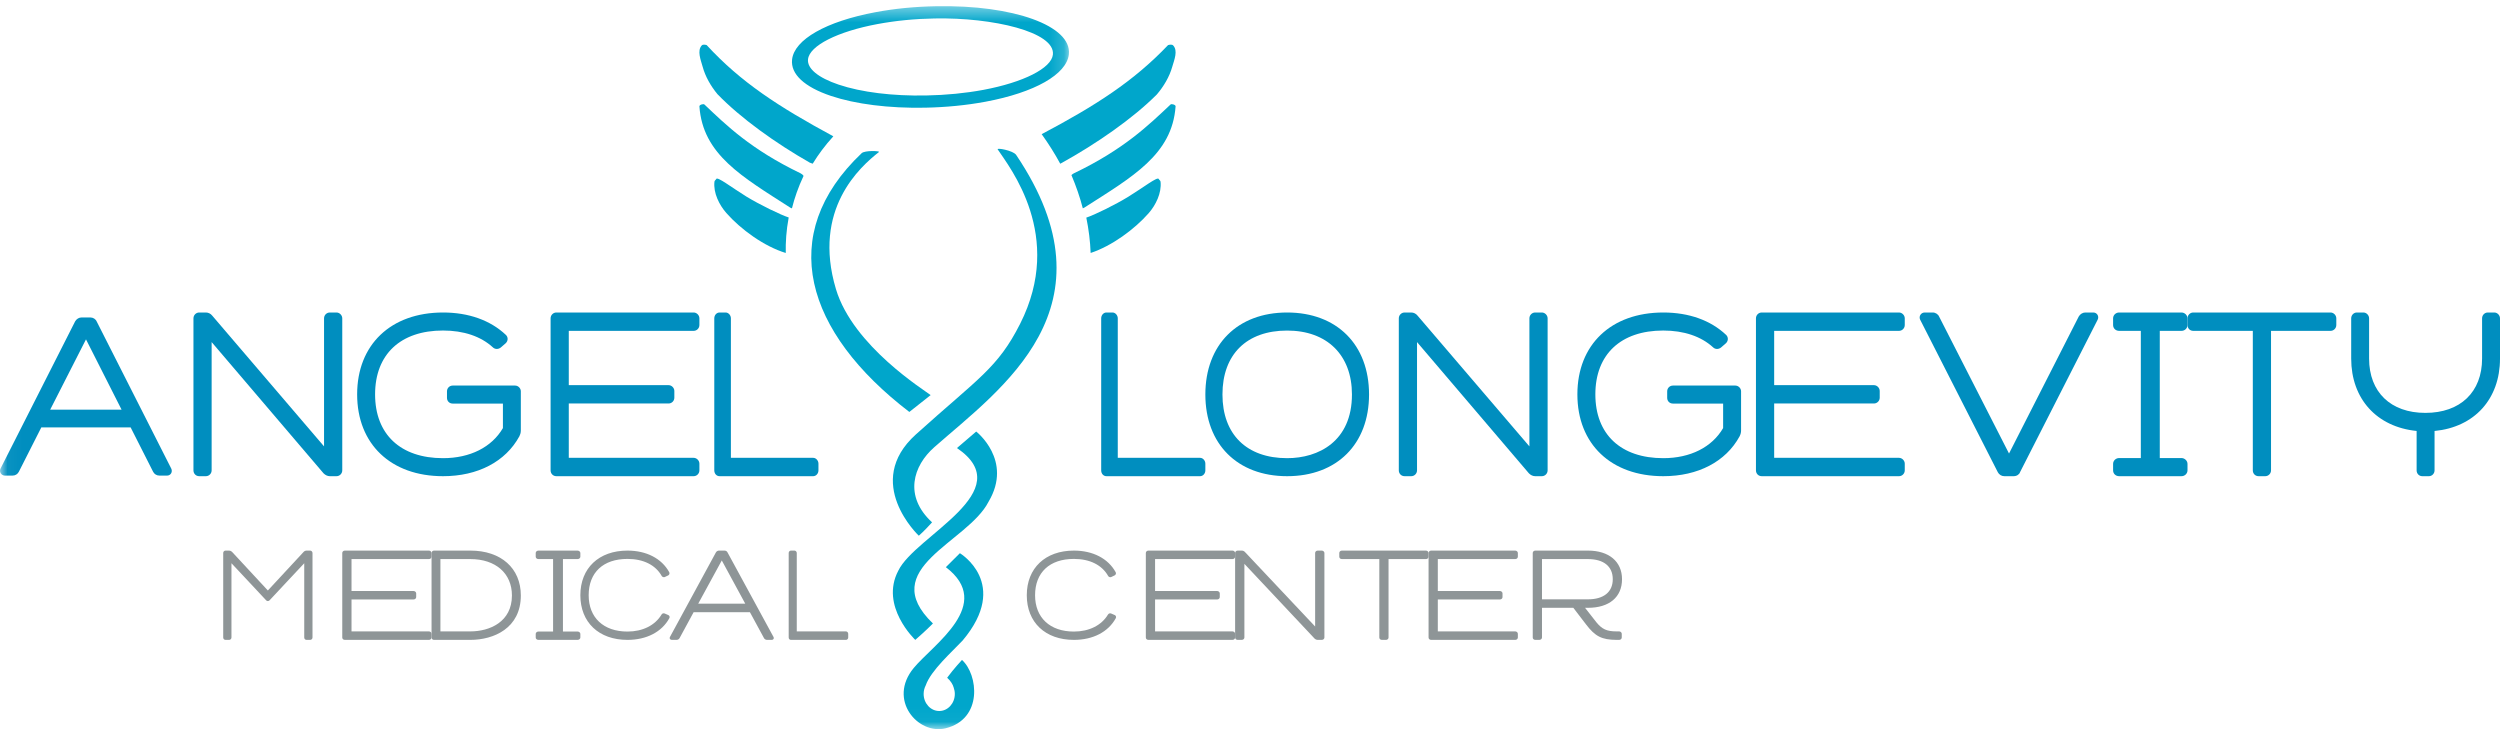 <?xml version="1.0" encoding="UTF-8"?>
<svg width="168px" height="49px" viewBox="0 0 168 49" version="1.1" xmlns="http://www.w3.org/2000/svg" xmlns:xlink="http://www.w3.org/1999/xlink">
    <title>Angel-Longevity_logo_2020</title>
    <defs>
        <polygon id="path-1" points="0.041 0.412 71.836 0.412 71.836 48.959 0.041 48.959"></polygon>
    </defs>
    <g id="Page-1" stroke="none" stroke-width="1" fill="none" fill-rule="evenodd">
        <g id="HOME" transform="translate(-793, -1603)">
            <g id="Group-6" transform="translate(585, 1539)">
                <g id="Angel-Longevity_logo_2020" transform="translate(208, 64)">
                    <path d="M78.777,4.482 C78.91,4.022 79.17,3.41 78.839,3.055 C78.758,2.972 78.602,2.999 78.493,3.031 C76.183,5.46 73.633,7.094 70,9.015 C70.476,9.68 70.893,10.342 71.247,11 C71.257,10.995 71.27,10.991 71.281,10.986 C73.675,9.666 76.112,7.977 77.737,6.351 C78.2,5.809 78.585,5.165 78.777,4.482" id="Fill-1" fill="#00A6CB"></path>
                    <path d="M78.66,7.023 C77.181,8.415 75.528,10.034 72.172,11.643 C72.117,11.67 72.052,11.711 72,11.766 C72.318,12.516 72.574,13.261 72.765,14 C72.796,13.99 72.83,13.974 72.867,13.951 C76.107,11.878 78.77,10.392 79,7.144 C79.005,7.041 78.73,6.958 78.66,7.023" id="Fill-2" fill="#00A6CB"></path>
                    <path d="M77.865,12.027 C77.792,11.847 76.846,12.59 75.828,13.217 C74.939,13.763 73.567,14.436 73,14.624 C73.164,15.424 73.262,16.216 73.291,17 C74.721,16.526 76.232,15.412 77.185,14.333 C77.659,13.795 78.073,12.974 77.989,12.209 C77.98,12.133 77.885,12.077 77.865,12.027" id="Fill-3" fill="#00A6CB"></path>
                    <path d="M47.488,3.03 C47.38,2.999 47.231,2.973 47.156,3.055 C46.837,3.408 47.086,4.016 47.214,4.472 C47.396,5.148 47.769,5.789 48.213,6.328 C49.776,7.942 52.119,9.621 54.42,10.931 C54.478,10.951 54.544,10.976 54.614,11 C54.983,10.395 55.438,9.778 56,9.16 C52.32,7.171 49.779,5.523 47.488,3.03" id="Fill-4" fill="#00A6CB"></path>
                    <path d="M47.338,7.023 C47.266,6.958 46.994,7.042 47,7.146 C47.226,10.392 49.875,11.876 53.094,13.946 C53.14,13.977 53.183,13.992 53.219,14 C53.393,13.302 53.645,12.57 54,11.82 C53.942,11.734 53.859,11.676 53.787,11.641 C50.451,10.033 48.805,8.415 47.338,7.023" id="Fill-5" fill="#00A6CB"></path>
                    <path d="M48.133,12.028 C48.114,12.077 48.018,12.131 48.011,12.207 C47.926,12.968 48.339,13.778 48.81,14.314 C49.783,15.416 51.346,16.557 52.803,17 C52.788,16.291 52.837,15.486 53,14.614 C52.459,14.441 51.057,13.758 50.157,13.209 C49.146,12.584 48.206,11.847 48.133,12.028" id="Fill-6" fill="#00A6CB"></path>
                    <path d="M67.044,10.037 C67.86,11.265 71.536,15.85 68.557,21.75 C67.045,24.742 65.756,25.4 61.551,29.19 C57.952,32.431 61.744,36 61.744,36 C61.744,36 62.098,35.701 62.634,35.101 C60.716,33.332 61.367,31.299 62.784,30.052 C67.245,26.12 75.206,20.673 68.279,10.4 C68.05,10.104 66.962,9.917 67.044,10.037" id="Fill-7" fill="#00A6CB"></path>
                    <path d="M65.601,29 L64.308,30.108 C68.585,33.02 61.506,35.987 60.368,38.346 C59.102,40.732 61.507,43 61.507,43 C61.507,43 62.264,42.341 62.693,41.898 C58.837,38.188 65.029,36.478 66.434,33.71 C68.085,30.93 65.601,29 65.601,29" id="Fill-8" fill="#00A6CB"></path>
                    <g id="Group-14">
                        <mask id="mask-2" fill="white">
                            <use xlink:href="#path-1"></use>
                        </mask>
                        <g id="Clip-10"></g>
                        <path d="M62.539,26.551 C62.16,26.242 57.325,23.265 56.176,19.43 C54.567,14.06 57.811,11.203 59.066,10.216 C59.168,10.138 58.116,10.093 57.902,10.295 C52.124,15.782 54.102,22.316 61.107,27.683 L62.539,26.551" id="Fill-9" fill="#00A6CB" mask="url(#mask-2)"></path>
                        <path d="M64.69,43.041 C67.912,39.211 64.505,37.175 64.505,37.175 L63.561,38.114 C66.848,40.616 62.705,43.31 61.401,44.89 C59.635,47.025 61.685,49.391 63.531,48.945 C66.074,48.327 65.731,45.318 64.645,44.348 C64.645,44.348 64.077,44.956 63.649,45.544 C63.897,45.77 64.031,45.997 64.088,46.206 C64.134,46.339 64.164,46.48 64.164,46.632 C64.164,47.265 63.695,47.78 63.117,47.78 C62.539,47.78 62.068,47.265 62.068,46.632 C62.068,46.422 62.121,46.23 62.208,46.061 C62.556,45.052 63.961,43.818 64.69,43.041" id="Fill-11" fill="#00A6CB" mask="url(#mask-2)"></path>
                        <path d="M58.973,1.616 C60.18,1.391 61.471,1.262 62.809,1.239 C66.703,1.165 70.922,2.145 70.755,3.67 C70.657,4.583 68.778,5.534 66.082,6.039 C64.873,6.263 63.584,6.391 62.245,6.416 C59.977,6.46 57.887,6.201 56.357,5.687 C54.981,5.224 54.23,4.604 54.299,3.984 C54.398,3.071 56.276,2.119 58.973,1.616 Z M55.839,6.445 C57.497,7.001 59.74,7.283 62.155,7.237 C63.571,7.21 64.944,7.075 66.23,6.835 C69.536,6.216 71.68,4.998 71.828,3.651 C72.038,1.739 68.113,0.318 62.9,0.417 C61.482,0.444 60.11,0.579 58.826,0.82 C55.519,1.438 53.373,2.658 53.227,4.003 C53.121,4.977 54.049,5.843 55.839,6.445 L55.839,6.445 Z" id="Fill-12" fill="#00A6CB" mask="url(#mask-2)"></path>
                        <path d="M3.372,27.53 L5.779,22.805 L8.17,27.53 L3.372,27.53 Z M6.499,21.606 C6.432,21.445 6.26,21.334 6.08,21.334 L5.474,21.334 C5.312,21.334 5.15,21.428 5.052,21.59 L0.034,31.49 C-0.016,31.591 -0.01,31.708 0.049,31.804 C0.108,31.901 0.213,31.96 0.327,31.96 L0.847,31.96 C1.027,31.96 1.188,31.86 1.268,31.7 L2.776,28.722 L8.779,28.722 L10.286,31.697 C10.365,31.858 10.528,31.96 10.71,31.96 L11.231,31.96 C11.34,31.96 11.44,31.905 11.497,31.812 C11.556,31.716 11.56,31.593 11.508,31.488 L6.499,21.606 L6.499,21.606 Z" id="Fill-13" fill="#008EBF" mask="url(#mask-2)"></path>
                    </g>
                    <path d="M22.612,21 L22.165,21 C21.95,21 21.776,21.176 21.776,21.392 L21.776,29.997 L14.262,21.211 C14.156,21.077 14,21 13.834,21 L13.388,21 C13.174,21 13,21.176 13,21.392 L13,31.608 C13,31.831 13.167,32 13.388,32 L13.834,32 C14.048,32 14.222,31.824 14.222,31.608 L14.222,22.988 L21.744,31.809 C21.867,31.931 22.017,32 22.165,32 L22.612,32 C22.826,32 23,31.824 23,31.608 L23,21.392 C23,21.183 22.819,21 22.612,21" id="Fill-15" fill="#008EBF"></path>
                    <path d="M34.617,25.91 L30.418,25.91 C30.208,25.91 30.037,26.082 30.037,26.294 L30.037,26.737 C30.037,26.955 30.201,27.12 30.418,27.12 L33.796,27.12 L33.796,28.767 C33.048,30.053 31.585,30.789 29.772,30.789 C26.913,30.789 25.206,29.186 25.206,26.502 C25.206,23.815 26.913,22.211 29.772,22.211 C31.157,22.211 32.316,22.604 33.116,23.338 C33.255,23.476 33.476,23.492 33.655,23.35 L33.992,23.057 C34.148,22.9 34.154,22.663 34.001,22.511 C32.956,21.522 31.494,21 29.772,21 C26.266,21 24,23.16 24,26.502 C24,29.842 26.266,32 29.772,32 C32.105,32 33.973,31.026 34.903,29.317 C34.948,29.225 35,29.097 35,28.933 L35,26.294 C35,26.09 34.821,25.91 34.617,25.91" id="Fill-16" fill="#008EBF"></path>
                    <path d="M46.612,21 L37.388,21 C37.174,21 37,21.176 37,21.392 L37,31.608 C37,31.831 37.167,32 37.388,32 L46.612,32 C46.826,32 47,31.824 47,31.608 L47,31.158 C47,30.949 46.819,30.766 46.612,30.766 L38.222,30.766 L38.222,27.115 L44.928,27.115 C45.143,27.115 45.316,26.94 45.316,26.725 L45.316,26.274 C45.316,26.065 45.135,25.882 44.928,25.882 L38.222,25.882 L38.222,22.234 L46.612,22.234 C46.826,22.234 47,22.058 47,21.842 L47,21.392 C47,21.183 46.819,21 46.612,21" id="Fill-17" fill="#008EBF"></path>
                    <path d="M54.645,30.766 L49.116,30.766 L49.116,21.392 C49.116,21.183 48.95,21 48.761,21 L48.354,21 C48.159,21 48,21.176 48,21.392 L48,31.608 C48,31.831 48.152,32 48.354,32 L54.645,32 C54.84,32 55,31.824 55,31.608 L55,31.158 C55,30.949 54.834,30.766 54.645,30.766" id="Fill-18" fill="#008EBF"></path>
                    <path d="M80.646,30.766 L75.114,30.766 L75.114,21.392 C75.114,21.183 74.949,21 74.761,21 L74.352,21 C74.158,21 74,21.176 74,21.392 L74,31.608 C74,31.831 74.151,32 74.352,32 L80.646,32 C80.841,32 81,31.824 81,31.608 L81,31.158 C81,30.949 80.835,30.766 80.646,30.766" id="Fill-19" fill="#008EBF"></path>
                    <path d="M86.494,22.214 C89.181,22.214 90.851,23.86 90.851,26.509 C90.851,29.664 88.601,30.789 86.494,30.789 C83.773,30.789 82.149,29.188 82.149,26.509 C82.149,23.819 83.773,22.214 86.494,22.214 Z M86.494,21 C83.157,21 81,23.163 81,26.509 C81,29.845 83.157,32 86.494,32 C89.839,32 92,29.845 92,26.509 C92,23.163 89.839,21 86.494,21 L86.494,21 Z" id="Fill-20" fill="#008EBF"></path>
                    <path d="M103.612,21 L103.164,21 C102.95,21 102.776,21.176 102.776,21.392 L102.776,29.997 L95.261,21.212 C95.159,21.08 95,21 94.835,21 L94.389,21 C94.174,21 94,21.176 94,21.392 L94,31.608 C94,31.831 94.167,32 94.389,32 L94.835,32 C95.05,32 95.224,31.824 95.224,31.608 L95.224,22.988 L102.741,31.806 C102.863,31.931 103.013,32 103.164,32 L103.612,32 C103.826,32 104,31.824 104,31.608 L104,21.392 C104,21.183 103.818,21 103.612,21" id="Fill-21" fill="#008EBF"></path>
                    <path d="M116.616,25.91 L112.419,25.91 C112.207,25.91 112.035,26.082 112.035,26.294 L112.035,26.737 C112.035,26.955 112.2,27.12 112.419,27.12 L115.794,27.12 L115.794,28.767 C115.048,30.053 113.585,30.789 111.772,30.789 C108.915,30.789 107.208,29.186 107.208,26.502 C107.208,23.816 108.915,22.212 111.772,22.212 C113.155,22.212 114.314,22.604 115.118,23.34 C115.257,23.477 115.477,23.492 115.656,23.35 L115.992,23.057 C116.145,22.902 116.153,22.665 116.001,22.511 C114.956,21.522 113.493,21 111.772,21 C108.265,21 106,23.16 106,26.502 C106,29.842 108.265,32 111.772,32 C114.105,32 115.973,31.026 116.902,29.32 C116.969,29.186 117,29.064 117,28.933 L117,26.294 C117,26.09 116.821,25.91 116.616,25.91" id="Fill-22" fill="#008EBF"></path>
                    <path d="M127.611,21 L118.389,21 C118.174,21 118,21.176 118,21.392 L118,31.608 C118,31.831 118.167,32 118.389,32 L127.611,32 C127.826,32 128,31.824 128,31.608 L128,31.158 C128,30.949 127.818,30.766 127.611,30.766 L119.224,30.766 L119.224,27.115 L125.928,27.115 C126.142,27.115 126.317,26.94 126.317,26.725 L126.317,26.274 C126.317,26.065 126.134,25.882 125.928,25.882 L119.224,25.882 L119.224,22.234 L127.611,22.234 C127.826,22.234 128,22.058 128,21.842 L128,21.392 C128,21.183 127.818,21 127.611,21" id="Fill-23" fill="#008EBF"></path>
                    <path d="M140.672,21 L140.133,21 C139.963,21 139.79,21.102 139.694,21.265 L135.006,30.477 L130.312,21.282 C130.243,21.116 130.066,21 129.881,21 L129.339,21 C129.22,21 129.113,21.059 129.051,21.159 C128.989,21.258 128.983,21.378 129.035,21.484 L134.253,31.733 C134.338,31.897 134.505,32 134.691,32 L135.322,32 C135.526,32 135.702,31.878 135.745,31.732 L140.96,21.489 C141.016,21.383 141.013,21.256 140.954,21.157 C140.895,21.059 140.789,21 140.672,21" id="Fill-24" fill="#008EBF"></path>
                    <path d="M146.596,21 L142.406,21 C142.182,21 142,21.176 142,21.392 L142,21.842 C142,22.065 142.174,22.234 142.406,22.234 L143.863,22.234 L143.863,30.781 L142.406,30.781 C142.182,30.781 142,30.957 142,31.172 L142,31.608 C142,31.831 142.174,32 142.406,32 L146.596,32 C146.818,32 147,31.824 147,31.608 L147,31.172 C147,30.965 146.811,30.781 146.596,30.781 L145.137,30.781 L145.137,22.234 L146.596,22.234 C146.818,22.234 147,22.058 147,21.842 L147,21.392 C147,21.183 146.811,21 146.596,21" id="Fill-25" fill="#008EBF"></path>
                    <path d="M156.612,21 L147.388,21 C147.174,21 147,21.176 147,21.392 L147,21.842 C147,22.065 147.166,22.234 147.388,22.234 L151.389,22.234 L151.389,31.608 C151.389,31.831 151.555,32 151.778,32 L152.225,32 C152.438,32 152.613,31.824 152.613,31.608 L152.613,22.234 L156.612,22.234 C156.826,22.234 157,22.058 157,21.842 L157,21.392 C157,21.183 156.819,21 156.612,21" id="Fill-26" fill="#008EBF"></path>
                    <path d="M167.617,21 L167.178,21 C166.968,21 166.796,21.176 166.796,21.392 L166.796,24.095 C166.796,26.347 165.336,27.746 162.985,27.746 C160.652,27.746 159.203,26.347 159.203,24.095 L159.203,21.392 C159.203,21.183 159.025,21 158.822,21 L158.381,21 C158.171,21 158,21.176 158,21.392 L158,24.095 C158,26.804 159.718,28.692 162.397,28.96 L162.397,31.608 C162.397,31.831 162.562,32 162.78,32 L163.221,32 C163.431,32 163.602,31.824 163.602,31.608 L163.602,28.962 C166.282,28.704 168,26.816 168,24.095 L168,21.392 C168,21.183 167.821,21 167.617,21" id="Fill-27" fill="#008EBF"></path>
                    <path d="M20.845,37 L20.601,37 C20.534,37 20.457,37.032 20.409,37.082 L18,39.681 L15.583,37.075 C15.522,37.026 15.459,37 15.399,37 L15.155,37 C15.069,37 15,37.072 15,37.16 L15,42.841 C15,42.932 15.065,43 15.155,43 L15.399,43 C15.484,43 15.554,42.928 15.554,42.841 L15.554,37.849 L17.89,40.346 C17.949,40.407 18.046,40.408 18.11,40.345 L20.445,37.849 L20.445,42.841 C20.445,42.932 20.511,43 20.601,43 L20.845,43 C20.93,43 21,42.928 21,42.841 L21,37.16 C21,37.076 20.926,37 20.845,37" id="Fill-28" fill="#8E9597"></path>
                    <path d="M28.824,37 L23.175,37 C23.077,37 23,37.07 23,37.16 L23,42.841 C23,42.932 23.073,43 23.175,43 L28.824,43 C28.921,43 29,42.928 29,42.841 L29,42.59 C29,42.507 28.916,42.43 28.824,42.43 L23.622,42.43 L23.622,40.284 L27.791,40.284 C27.889,40.284 27.968,40.213 27.968,40.125 L27.968,39.874 C27.968,39.791 27.884,39.716 27.791,39.716 L23.622,39.716 L23.622,37.57 L28.824,37.57 C28.921,37.57 29,37.498 29,37.409 L29,37.16 C29,37.076 28.916,37 28.824,37" id="Fill-29" fill="#8E9597"></path>
                    <path d="M34.402,40.016 C34.402,41.798 32.898,42.43 31.609,42.43 L29.596,42.43 L29.596,37.57 L31.609,37.57 C33.306,37.57 34.402,38.53 34.402,40.016 Z M31.609,37 L29.167,37 C29.074,37 29,37.072 29,37.16 L29,42.841 C29,42.932 29.07,43 29.167,43 L31.609,43 C33.174,43 35,42.219 35,40.016 C35,38.184 33.669,37 31.609,37 L31.609,37 Z" id="Fill-30" fill="#8E9597"></path>
                    <path d="M38.812,37 L36.187,37 C36.083,37 36,37.072 36,37.16 L36,37.409 C36,37.502 36.079,37.57 36.187,37.57 L37.167,37.57 L37.167,42.438 L36.187,42.438 C36.086,42.438 36,42.511 36,42.597 L36,42.841 C36,42.932 36.079,43 36.187,43 L38.812,43 C38.915,43 39,42.928 39,42.841 L39,42.597 C39,42.514 38.91,42.438 38.812,42.438 L37.83,42.438 L37.83,37.57 L38.812,37.57 C38.917,37.57 39,37.5 39,37.409 L39,37.16 C39,37.076 38.91,37 38.812,37" id="Fill-31" fill="#8E9597"></path>
                    <path d="M44.663,41.226 C44.587,41.194 44.495,41.226 44.456,41.297 C44.022,42.025 43.187,42.441 42.166,42.441 C40.558,42.441 39.559,41.506 39.559,40.001 C39.559,38.472 40.534,37.559 42.166,37.559 C43.238,37.559 44.057,37.969 44.471,38.712 C44.516,38.785 44.627,38.807 44.683,38.772 L44.911,38.663 C44.986,38.617 45.012,38.524 44.97,38.447 C44.461,37.527 43.439,37 42.166,37 C40.243,37 39,38.178 39,40.001 C39,41.823 40.243,43 42.166,43 C43.446,43 44.471,42.469 44.978,41.546 C45.001,41.508 45.006,41.462 44.993,41.421 C44.98,41.38 44.948,41.348 44.909,41.332 L44.663,41.226" id="Fill-32" fill="#8E9597"></path>
                    <path d="M50.081,40.567 L46.92,40.567 L48.504,37.662 L50.081,40.567 Z M48.69,37 L48.318,37 C48.236,37 48.154,37.046 48.112,37.117 L45.015,42.814 C44.993,42.853 44.995,42.9 45.02,42.937 C45.046,42.977 45.091,43 45.14,43 L45.46,43 C45.549,43 45.626,42.956 45.666,42.883 L46.612,41.138 L50.394,41.138 L51.341,42.883 C51.381,42.955 51.46,43 51.546,43 L51.868,43 C51.914,43 51.955,42.979 51.979,42.943 C52.005,42.906 52.007,42.858 51.985,42.814 L48.89,37.124 C48.86,37.051 48.778,37 48.69,37 L48.69,37 Z" id="Fill-33" fill="#8E9597"></path>
                    <path d="M56.849,42.43 L53.543,42.43 L53.543,37.16 C53.543,37.076 53.47,37 53.39,37 L53.151,37 C53.068,37 53,37.072 53,37.16 L53,42.841 C53,42.932 53.064,43 53.151,43 L56.849,43 C56.932,43 57,42.928 57,42.841 L57,42.59 C57,42.507 56.928,42.43 56.849,42.43" id="Fill-34" fill="#8E9597"></path>
                    <path d="M74.664,41.226 C74.593,41.196 74.501,41.225 74.456,41.298 C74.023,42.025 73.188,42.441 72.166,42.441 C70.557,42.441 69.557,41.506 69.557,40.001 C69.557,38.472 70.533,37.559 72.166,37.559 C73.239,37.559 74.057,37.969 74.472,38.714 C74.519,38.786 74.625,38.808 74.684,38.772 L74.91,38.663 C74.95,38.64 74.977,38.604 74.987,38.563 C74.998,38.524 74.991,38.482 74.97,38.447 C74.461,37.527 73.439,37 72.166,37 C70.243,37 69,38.178 69,40.001 C69,41.823 70.243,43 72.166,43 C73.448,43 74.474,42.469 74.981,41.543 C75.002,41.505 75.006,41.46 74.992,41.419 C74.978,41.38 74.949,41.348 74.911,41.332 L74.664,41.226" id="Fill-35" fill="#8E9597"></path>
                    <path d="M82.826,37 L77.173,37 C77.078,37 77,37.072 77,37.16 L77,42.841 C77,42.932 77.073,43 77.173,43 L82.826,43 C82.922,43 83,42.928 83,42.841 L83,42.59 C83,42.507 82.917,42.43 82.826,42.43 L77.621,42.43 L77.621,40.284 L81.794,40.284 C81.89,40.284 81.969,40.213 81.969,40.125 L81.969,39.874 C81.969,39.791 81.885,39.716 81.794,39.716 L77.621,39.716 L77.621,37.57 L82.826,37.57 C82.923,37.57 83,37.5 83,37.409 L83,37.16 C83,37.076 82.917,37 82.826,37" id="Fill-36" fill="#8E9597"></path>
                    <path d="M88.825,37 L88.552,37 C88.456,37 88.377,37.072 88.377,37.16 L88.377,42.101 L83.66,37.095 C83.607,37.036 83.528,37 83.448,37 L83.173,37 C83.077,37 83,37.072 83,37.16 L83,42.841 C83,42.932 83.073,43 83.173,43 L83.448,43 C83.544,43 83.623,42.928 83.623,42.841 L83.623,37.891 L88.339,42.912 C88.404,42.97 88.478,43 88.552,43 L88.825,43 C88.922,43 89,42.928 89,42.841 L89,37.16 C89,37.076 88.917,37 88.825,37" id="Fill-37" fill="#8E9597"></path>
                    <path d="M95.826,37 L90.174,37 C90.078,37 90,37.072 90,37.16 L90,37.409 C90,37.502 90.073,37.57 90.174,37.57 L92.69,37.57 L92.69,42.841 C92.69,42.932 92.763,43 92.863,43 L93.136,43 C93.234,43 93.31,42.93 93.31,42.841 L93.31,37.57 L95.826,37.57 C95.923,37.57 96,37.5 96,37.409 L96,37.16 C96,37.076 95.917,37 95.826,37" id="Fill-38" fill="#8E9597"></path>
                    <path d="M101.826,37 L96.174,37 C96.078,37 96,37.072 96,37.16 L96,42.841 C96,42.932 96.074,43 96.174,43 L101.826,43 C101.923,43 102,42.928 102,42.841 L102,42.59 C102,42.507 101.917,42.43 101.826,42.43 L96.621,42.43 L96.621,40.284 L100.795,40.284 C100.891,40.284 100.969,40.213 100.969,40.125 L100.969,39.874 C100.969,39.791 100.886,39.716 100.795,39.716 L96.621,39.716 L96.621,37.57 L101.826,37.57 C101.923,37.57 102,37.498 102,37.409 L102,37.16 C102,37.076 101.917,37 101.826,37" id="Fill-39" fill="#8E9597"></path>
                    <path d="M106.709,40.275 L103.622,40.275 L103.622,37.57 L106.709,37.57 C107.77,37.57 108.378,38.063 108.378,38.923 C108.378,39.782 107.77,40.275 106.709,40.275 Z M108.808,42.43 L108.633,42.43 C107.98,42.43 107.663,42.287 107.279,41.82 L106.516,40.845 L106.709,40.845 C108.143,40.845 109,40.127 109,38.923 C109,37.736 108.122,37 106.709,37 L103.173,37 C103.077,37 103,37.072 103,37.16 L103,42.841 C103,42.932 103.073,43 103.173,43 L103.446,43 C103.543,43 103.622,42.928 103.622,42.841 L103.622,40.845 L105.728,40.845 L106.579,41.957 C107.197,42.768 107.637,42.993 108.633,43 L108.808,43 C108.904,43 108.982,42.928 108.982,42.841 L108.982,42.59 C108.982,42.507 108.898,42.43 108.808,42.43 L108.808,42.43 Z" id="Fill-40" fill="#8E9597"></path>
                </g>
            </g>
        </g>
    </g>
</svg>